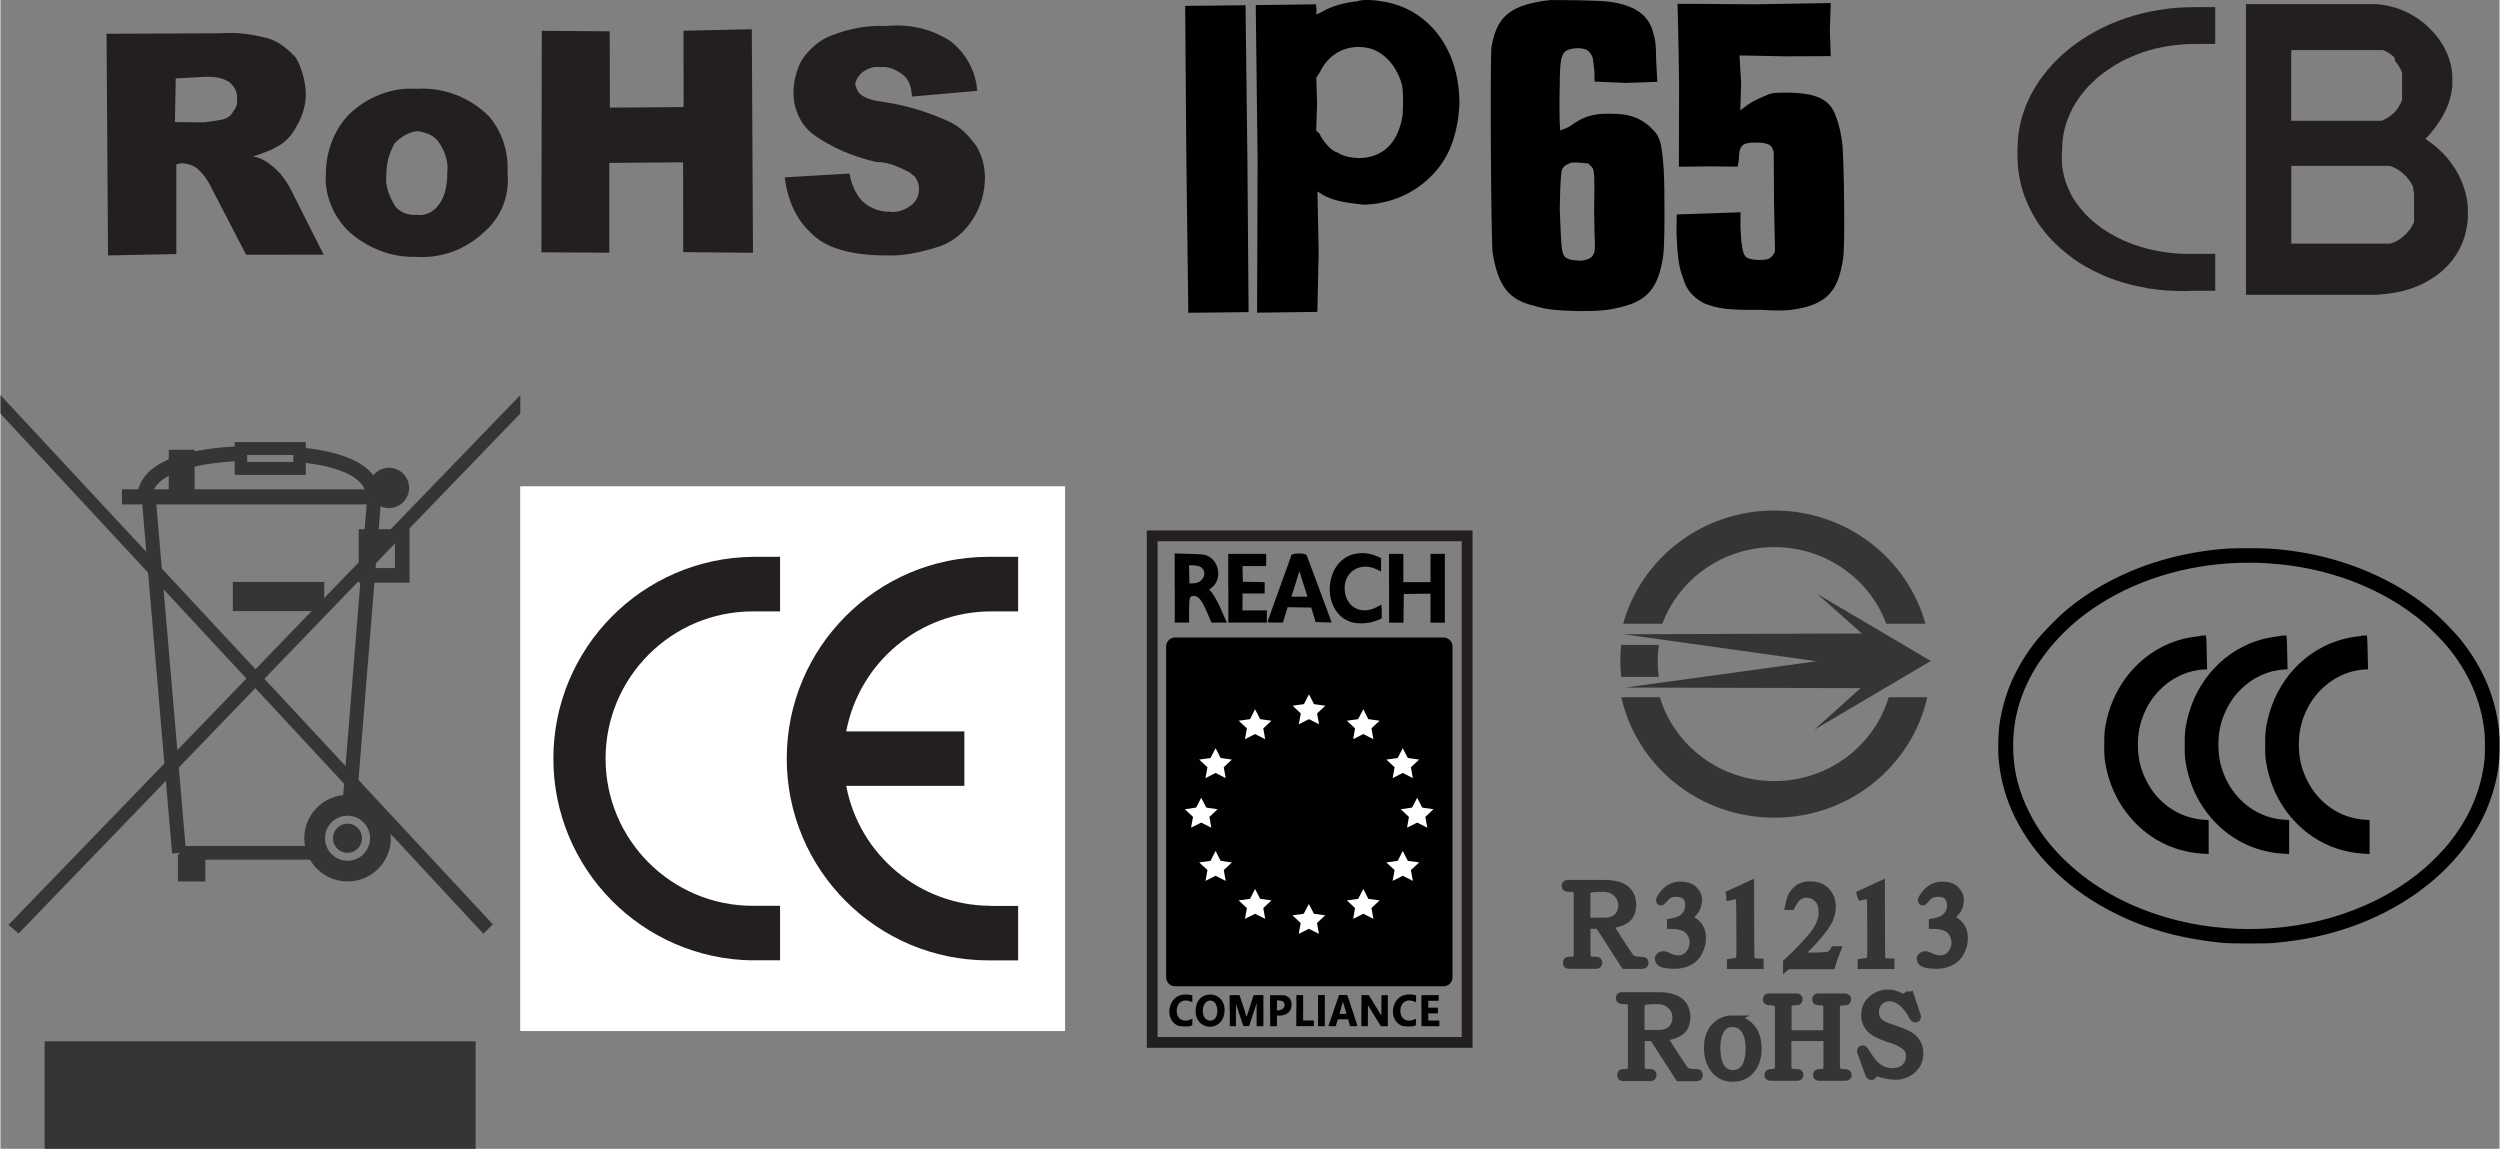 <?xml version="1.0" encoding="UTF-8"?>
<!DOCTYPE svg PUBLIC "-//W3C//DTD SVG 1.1//EN" "http://www.w3.org/Graphics/SVG/1.1/DTD/svg11.dtd">
<!-- Creator: CorelDRAW 2021 (64-Bit Not for commercial use) -->
<svg xmlns="http://www.w3.org/2000/svg" xml:space="preserve" width="0.914in" height="0.42in" version="1.1" style="shape-rendering:geometricPrecision; text-rendering:geometricPrecision; image-rendering:optimizeQuality; fill-rule:evenodd; clip-rule:evenodd"
viewBox="0 0 254.65 117.06"
 xmlns:xlink="http://www.w3.org/1999/xlink"
 xmlns:xodm="http://www.corel.com/coreldraw/odm/2003">
 <rect x="0" y="0" width="254.65" height="117.06" fill="#808080" stroke="none"/>
 <defs>
  <style type="text/css">
   <![CDATA[
    .str3 {stroke:#373435;stroke-width:1.43;stroke-miterlimit:3.864}
    .str2 {stroke:#373435;stroke-width:1.49;stroke-miterlimit:3.864}
    .str4 {stroke:#373435;stroke-width:1.51;stroke-miterlimit:3.864}
    .str0 {stroke:#231F20;stroke-width:1.1;stroke-miterlimit:2.613}
    .str1 {stroke:#373435;stroke-width:0.84;stroke-miterlimit:22.926}
    .fil7 {fill:none}
    .fil11 {fill:none;fill-rule:nonzero}
    .fil8 {fill:#373435}
    .fil12 {fill:#373435}
    .fil6 {fill:#010101}
    .fil2 {fill:#231F20}
    .fil3 {fill:white}
    .fil9 {fill:#373435;fill-rule:nonzero}
    .fil10 {fill:#373435;fill-rule:nonzero}
    .fil1 {fill:black;fill-rule:nonzero}
    .fil4 {fill:#010101;fill-rule:nonzero}
    .fil0 {fill:#231F20;fill-rule:nonzero}
    .fil5 {fill:white;fill-rule:nonzero}
   ]]>
  </style>
 </defs>
 <g id="Layer_x0020_1">
  <g id="UI_icons">
   <g>
    <path class="fil0" d="M10.96 26.03l-0.15 -22.59 11.57 -0.05c1.75,-0.13 3.26,0.09 4.93,0.53 1.1,0.36 1.97,1.06 2.8,1.97 0.61,1.06 0.98,2.48 1,3.65 0.02,1.17 -0.34,2.29 -0.86,3.18 -0.54,1.09 -1.22,1.77 -2.06,2.23 -0.83,0.46 -1.65,0.73 -2.46,1 0.57,0.08 1.3,0.39 1.8,0.85 0.35,0.25 0.86,0.71 1.18,1.14 0.32,0.44 0.64,0.87 0.94,1.5l3.28 6.51 -7.9 0.01 -3.6 -6.95c-0.29,-0.63 -0.77,-1.28 -1.28,-1.75 -0.51,-0.47 -1.08,-0.55 -1.64,-0.63l-0.59 0.11 0 9.15 -6.95 0.14zm6.81 -13.59l2.89 0.03c0.78,-0.08 1.37,-0.19 1.97,-0.29 0.41,-0.14 0.81,-0.27 1.08,-0.81 0.25,-0.36 0.49,-0.71 0.39,-1.3 0.08,-0.58 -0.21,-1.2 -0.72,-1.66 -0.69,-0.49 -1.64,-0.63 -2.61,-0.58l-2.91 0.16 -0.08 4.46z"/>
    <path class="fil0" d="M33.16 17.81c-0.04,-2.34 0.89,-4.73 2.46,-6.25 1.79,-1.68 4.25,-2.68 6.72,-2.51 2.72,-0.18 5.47,0.8 7.48,2.85 1.31,1.56 1.97,3.6 1.85,5.72 0.23,2.36 -0.67,4.57 -2.43,6.06 -1.79,1.69 -4.25,2.68 -6.91,2.49 -2.13,0.08 -4.34,-0.64 -6.25,-2.09 -1.91,-1.45 -3.08,-3.95 -2.93,-6.27zm6.17 -0.06c-0.17,1.14 0.26,2.18 0.87,3.24 0.48,0.65 1.4,0.98 2.18,0.9 0.95,0.14 1.78,-0.32 2.27,-1.02 0.71,-0.87 0.9,-2.21 0.88,-3.37 0.14,-0.95 -0.25,-2.18 -0.9,-3.05 -0.48,-0.66 -1.21,-0.95 -2.15,-1.09 -0.79,0.08 -1.63,0.53 -2.3,1.22 -0.52,0.9 -0.87,2.01 -0.86,3.18z"/>
    <polygon class="fil0" points="55.16,3.14 62.08,3.19 62.1,10.97 69.61,10.91 69.6,3.13 76.56,2.98 76.68,25.76 69.57,25.69 69.56,16.54 62.04,16.6 62.04,25.75 55.12,25.71 "/>
    <path class="fil0" d="M79.93 18.07l6.6 -0.39c0.08,0.78 0.5,1.82 0.99,2.47 0.64,0.87 1.9,1.45 3.06,1.42 0.76,0.12 1.57,-0.15 2.22,-0.65 0.87,-0.65 1.06,-1.98 0.42,-2.85 -0.16,-0.22 -0.34,-0.24 -0.51,-0.47 -1.08,-0.55 -2.15,-1.09 -3.5,-1.1 -2.23,-0.52 -4.6,-1.45 -6.51,-2.9 -1.21,-0.96 -1.93,-2.62 -1.89,-4.17 -0.02,-1.17 0.36,-2.47 0.88,-3.37 0.73,-1.06 1.84,-2.06 3.06,-2.47 1.84,-0.71 3.62,-1.03 5.53,-0.94 2.35,-0.23 4.58,0.28 6.52,1.54 1.56,1.2 2.62,3.11 2.72,5.07l-6.64 0.58c-0.05,-0.98 -0.31,-1.79 -1.01,-2.29 -0.69,-0.5 -1.42,-0.79 -2.21,-0.71 -0.75,-0.11 -1.37,0.19 -1.81,0.51 -0.43,0.33 -0.71,0.87 -0.76,1.25 0.13,0.41 0.27,0.82 0.61,1.07 0.7,0.49 1.45,0.6 2.4,0.74 2.26,0.33 4.47,1.04 6.46,1.93 1.27,0.57 2.1,1.47 2.89,2.56 0.62,1.06 0.85,2.07 0.87,3.24 -0.04,1.56 -0.42,2.86 -1.18,4.1 -0.76,1.25 -1.87,2.26 -3.3,2.82 -1.62,0.54 -3.62,1.03 -5.35,0.97 -3.86,0.02 -6.44,-0.75 -7.94,-2.33 -1.53,-1.4 -2.38,-3.47 -2.64,-5.64z"/>
   </g>
   <g id="IP65">
    <path class="fil1" d="M138.24 0.14c-1.2,0.09 -2.68,0.5 -3.65,1.11l-0.52 0.22 0.03 -0.42 -0.05 -0.61 -3.07 0.04 -3.07 0.04 0.19 15.72 -0.05 15.62 3.07 -0.04 3.07 -0.04 0.13 -6.09 -0.12 -6.19 0.58 0.38c1.32,0.69 2.59,0.79 4.11,0.98 2.65,-0.07 5.1,-1.1 6.84,-2.86 1.9,-1.83 2.74,-4.27 2.93,-7.26 0.1,-5.66 -3.12,-9.92 -7.94,-10.61 -0.67,-0.13 -1.95,-0.22 -2.47,-0zm1.4 4.82c1.43,0.44 2.62,1.82 3.11,3.48 0.22,0.53 0.19,2.42 0.13,3.28 -0.44,2.89 -2.07,4.4 -4.54,4.39 -0.85,-0.06 -1.53,-0.19 -2.1,-0.57 -0.67,-0.14 -1.54,-1.23 -1.84,-1.94l-0.33 -0.28 0.09 -2.74 -0.08 -2.67 0.38 -0.58c0.98,-2.07 3.09,-2.95 5.18,-2.37z"/>
    <path class="fil1" d="M157.95 0c-4.13,0.48 -5.48,1.67 -6.02,4.8 -0.15,1.11 -0.05,19.57 0.12,20.96 0.55,3.3 1.57,4.75 4.09,5.36 1.43,0.44 2.28,0.5 4.57,0.58 2.47,0.01 3.25,-0.11 4.55,-0.44 2.61,-0.67 3.71,-1.97 4.18,-5.28 0.15,-1.11 0.16,-6.52 0.04,-8.76 -0.19,-2.41 -0.31,-3.2 -1.04,-3.94 -1.11,-1.2 -2.36,-1.71 -4.41,-1.69 -1.87,-0.05 -2.93,0.39 -4.18,1.33 -0.52,0.22 -0.88,0.37 -0.88,0.37 -0.17,0.08 -0.12,-6.19 0.01,-6.86 0.15,-1.11 0.43,-1.43 1.63,-1.52 1.02,-0.01 1.35,0.27 1.64,0.98 0,0 0.12,0.78 0.17,1.39l0.02 1.03 3.14 0.14 3.25 -0.11 -0.12 -2.24c0.01,-1.45 -0.11,-2.23 -0.26,-2.59 -0.39,-1.92 -1.86,-2.97 -4.48,-3.33 -1.1,-0.16 -5.02,-0.18 -6.05,-0.17zm3.89 16.68c0.07,0.17 0.32,0.28 0.4,0.45 0.15,0.36 0.22,0.53 0.15,4.3 0.03,3.53 0.18,3.88 -0.02,4.38 -0.2,0.5 -0.56,0.65 -1.34,0.76 -0.85,-0.06 -1.27,-0.09 -1.59,-0.37 -0.4,-0.46 -0.38,-0.88 -0.55,-4.77 0.04,-3.34 0.15,-3.59 0.18,-4.02 0.19,-0.5 0.37,-0.57 0.9,-0.8 0.35,-0.14 1.45,0.02 1.87,0.05z"/>
    <path class="fil1" d="M170.89 0.41c0,0 0.11,3.7 0.16,8.25l-0.02 8.33 3.08 -0.04 2.9 0.03 0.13 -0.68c0.01,-1.46 0.28,-1.79 1.73,-1.77 1.02,-0.01 1.52,0.19 1.67,0.55l0.15 0.36 0.03 4.98 0.1 5.16 -0.1 0.25c-0.38,0.57 -0.56,0.65 -1.58,0.66 -1.28,-0.09 -1.52,-0.19 -1.7,-1.58 -0.07,-0.18 -0.09,-1.21 -0.14,-1.82l0.01 -1.46 -3.25 0.11 -3.25 0.11 -0.03 1.89c0.11,2.24 0.21,3.45 0.65,4.51 0.34,1.32 1.07,2.05 2.13,2.64 1.5,0.62 2.77,0.71 5.85,0.68 2.55,0.18 3.5,-0.01 4.79,-0.35 2.18,-0.7 3.11,-1.92 3.55,-4.81 0.23,-0.93 0.1,-9.61 -0.04,-11.42 -0.1,-1.21 -0.37,-2.35 -0.66,-3.05 -0.57,-1.85 -2.06,-2.47 -4.96,-2.5 -1.02,0.01 -1.45,-0.02 -1.98,0.2 -0.7,0.29 -1.57,0.66 -2.2,1.13l-0.63 0.47 0.09 -2.74 -0.17 -2.85 4.77 0.09 4.53 -0.02 -0.09 -2.67 0.09 -2.74 -7.77 0.13c-4.34,-0.05 -7.84,-0.05 -7.84,-0.05z"/>
    <polygon class="fil1" points="120.84,16.15 121.04,31.87 124.11,31.84 127.18,31.8 127.06,16.25 126.87,0.53 123.8,0.57 120.72,0.6 "/>
   </g>
   <g id="CB">
    <g id="Layer_2" data-name="Layer 2">
     <g id="Layer_1-2" data-name="Layer 1">
      <polygon class="fil2" points="225.68,0.73 223.47,0.73 222.54,0.75 221.63,0.8 220.73,0.9 219.86,1.03 218.99,1.19 218.14,1.38 217.32,1.61 216.5,1.87 215.71,2.16 214.93,2.48 214.18,2.83 213.45,3.21 212.75,3.61 212.07,4.04 211.42,4.5 210.8,4.97 210.2,5.48 209.64,6 209.1,6.55 208.6,7.12 208.14,7.7 207.7,8.3 207.31,8.93 206.94,9.57 206.62,10.23 206.34,10.89 206.1,11.58 205.89,12.28 205.74,12.99 205.62,13.71 205.56,14.43 205.53,15.17 205.53,15.17 205.52,15.99 205.56,16.78 205.64,17.56 205.78,18.32 205.95,19.07 206.17,19.79 206.44,20.49 206.75,21.18 207.1,21.85 207.48,22.5 207.9,23.11 208.37,23.72 208.87,24.29 209.4,24.83 209.96,25.36 210.56,25.85 211.19,26.34 211.84,26.78 212.52,27.19 213.25,27.58 213.98,27.93 214.74,28.26 215.53,28.55 216.34,28.81 217.16,29.03 218.02,29.22 218.89,29.39 219.77,29.51 220.67,29.6 221.59,29.64 222.51,29.66 223.47,29.63 225.68,29.63 225.68,25.87 223.56,25.87 222.83,25.87 222.11,25.85 221.4,25.8 220.7,25.72 220.02,25.61 219.36,25.48 218.7,25.33 218.06,25.14 217.44,24.94 216.84,24.71 216.25,24.46 215.69,24.19 215.14,23.89 214.62,23.58 214.12,23.25 213.64,22.89 213.2,22.52 212.77,22.14 212.37,21.73 212,21.3 211.66,20.87 211.35,20.42 211.06,19.95 210.82,19.46 210.6,18.97 210.42,18.46 210.27,17.94 210.16,17.41 210.08,16.87 210.05,16.32 210.05,15.75 210.09,15.17 210.09,15.17 210.1,14.63 210.16,14.09 210.24,13.56 210.36,13.03 210.51,12.51 210.7,12.01 210.91,11.51 211.15,11.02 211.42,10.55 211.72,10.09 212.04,9.64 212.4,9.21 212.77,8.78 213.18,8.39 213.59,7.99 214.04,7.62 214.52,7.27 215,6.94 215.51,6.61 216.04,6.31 216.59,6.03 217.15,5.78 217.73,5.54 218.33,5.32 218.93,5.13 219.56,4.96 220.2,4.82 220.85,4.7 221.51,4.61 222.19,4.54 222.87,4.49 223.56,4.48 225.68,4.48 225.68,0.73 "/>
      <path class="fil2" d="M228.82 0.42l13.27 0 0.54 0.06 0.55 0.09 0.53 0.13 0.53 0.15 0.52 0.2 0.5 0.22 0.48 0.26 0.47 0.29 0.45 0.32 0.43 0.34 0.4 0.38 0.38 0.39 0.36 0.42 0.33 0.43 0.29 0.45 0.26 0.48 0.23 0.49 0.18 0.51 0.15 0.52 0.11 0.54 0.06 0.55 0 0.57 0 0.57 -0.08 0.58 -0.13 0.59 -0.18 0.6 -0.25 0.6 -0.29 0.6 -0.37 0.6 -0.42 0.61 -0.48 0.6 -0.55 0.6 0.63 0.44 0.6 0.48 0.53 0.5 0.49 0.54 0.43 0.56 0.39 0.58 0.34 0.6 0.29 0.62 0.23 0.63 0.19 0.63 0.13 0.65 0.08 0.65 0 0.64 0 0.65 -0.08 0.65 -0.12 0.63 -0.17 0.62 -0.23 0.61 -0.28 0.59 -0.33 0.56 -0.39 0.55 -0.44 0.51 -0.49 0.48 -0.54 0.45 -0.6 0.41 -0.65 0.38 -0.7 0.34 -0.76 0.29 -0.81 0.24 -0.87 0.19 -0.96 0.13 -0.96 0.08 -13.23 0 0 -29.55zm4.61 4.68l8.61 0 0.16 0 0.15 0 0.15 0 0.15 0 0.14 0 0.14 0.06 0.14 0.07 0.13 0.07 0.13 0.08 0.13 0.09 0.13 0.09 0.13 0.1 0.12 0.1 0.11 0.11 0.05 0.36 0.11 0.12 0.1 0.12 0.09 0.13 0.09 0.13 0.07 0.13 0.08 0.13 0.06 0.14 0.06 0.14 0.06 0.14 0 0.15 0 0.15 0 0.15 0 0.15 0 1.56 0 0.16 0 0.15 0 0.15 0 0.15 -0.06 0.14 -0.06 0.14 -0.06 0.14 -0.08 0.13 -0.07 0.13 -0.09 0.13 -0.09 0.13 -0.1 0.13 -0.11 0.12 -0.11 0.12 -0.11 0.1 -0.12 0.11 -0.13 0.1 -0.13 0.09 -0.13 0.09 -0.13 0.08 -0.13 0.07 -0.14 0.07 -0.14 0.06 -0.14 0.05 -0.15 0 -0.15 0 -0.15 0 -0.16 0 -8.56 0 0 -7.19zm0 11.8l9.31 0 0.18 0 0.17 0 0.17 0 0.17 0 0.16 0.05 0.16 0.06 0.15 0.06 0.16 0.08 0.14 0.08 0.15 0.09 0.13 0.09 0.14 0.1 0.13 0.11 0.13 0.12 0.13 0.12 0.12 0.12 0.11 0.13 0.11 0.13 0.1 0.13 0.1 0.14 0.08 0.14 0.09 0.15 0.07 0.15 0.07 0.15 0 0.16 0 0.16 0.08 0.25 0 0.17 0 0.17 0 1.77 0 0.17 0 0.17 0 0.17 0 0.16 0 0.16 -0.07 0.15 -0.07 0.16 -0.09 0.14 -0.08 0.15 -0.1 0.13 -0.1 0.14 -0.11 0.13 -0.11 0.13 -0.12 0.13 -0.13 0.12 -0.13 0.11 -0.13 0.11 -0.14 0.1 -0.13 0.1 -0.15 0.09 -0.14 0.08 -0.16 0.07 -0.15 0.07 -0.16 0.05 -0.16 0.05 -0.17 0 -0.17 0 -0.17 0 -9.57 0 0 -7.93z"/>
     </g>
    </g>
   </g>
   <g id="CE" data-name="Layer 2">
    <g id="Layer_1-2_0" data-name="Layer 1">
     <polygon class="fil3" points="52.96,105.06 108.48,105.06 108.48,49.55 52.96,49.55 52.96,105.06 "/>
     <path class="fil2" d="M76.66 97.86c-11.26,-0.13 -20.32,-9.3 -20.32,-20.56 0,-11.26 9.06,-20.43 20.32,-20.56l2.78 -0 0 5.56 -2.78 0c-8.28,0 -15,6.72 -15,15 0,8.28 6.72,15 15,15l2.78 0 0 5.55 -2.78 0z"/>
     <path class="fil2" d="M100.92 92.31l2.78 0 0 5.55 -2.78 0c-0.08,-0 -0.16,0 -0.24,0 -11.35,0 -20.56,-9.21 -20.56,-20.56 0,-11.35 9.21,-20.56 20.56,-20.56 0.08,0 0.17,0 0.24,0l2.78 -0 0 5.56 -2.78 0c-7.21,0.01 -13.4,5.15 -14.74,12.23l12.04 -0 0 5.55 -12.04 0c1.34,7.08 7.53,12.21 14.73,12.22l0 0z"/>
    </g>
   </g>
   <g id="REACH">
    <path class="fil4" d="M119.69 64.96l27.36 0c0.5,0 0.91,0.41 0.91,0.91l0 33.72c0,0.5 -0.41,0.91 -0.91,0.91l-27.36 0c-0.5,0 -0.91,-0.41 -0.91,-0.91l0 -33.72c0,-0.5 0.41,-0.91 0.91,-0.91z"/>
    <polygon class="fil5" points="133.33,70.75 133.85,71.75 135,71.91 134.16,72.7 134.36,73.8 133.33,73.28 132.3,73.8 132.5,72.7 131.67,71.91 132.82,71.75 "/>
    <polygon class="fil5" points="127.84,72.27 128.36,73.28 129.51,73.44 128.68,74.22 128.87,75.32 127.84,74.8 126.81,75.32 127.01,74.22 126.17,73.44 127.33,73.28 "/>
    <polygon class="fil5" points="123.82,76.24 124.33,77.24 125.48,77.4 124.65,78.18 124.85,79.29 123.82,78.76 122.79,79.29 122.99,78.18 122.15,77.4 123.3,77.24 "/>
    <polygon class="fil5" points="138.87,72.27 139.38,73.28 140.53,73.44 139.7,74.22 139.9,75.32 138.87,74.8 137.84,75.32 138.03,74.22 137.2,73.44 138.35,73.28 "/>
    <polygon class="fil5" points="142.89,76.24 143.41,77.24 144.56,77.4 143.72,78.18 143.92,79.29 142.89,78.76 141.86,79.29 142.06,78.18 141.22,77.4 142.38,77.24 "/>
    <polygon class="fil5" points="144.36,81.29 144.87,82.29 146.02,82.46 145.19,83.24 145.39,84.34 144.36,83.82 143.33,84.34 143.52,83.24 142.69,82.46 143.84,82.29 "/>
    <polygon class="fil5" points="142.89,86.71 143.41,87.72 144.56,87.88 143.72,88.66 143.92,89.76 142.89,89.24 141.86,89.76 142.06,88.66 141.22,87.88 142.38,87.72 "/>
    <polygon class="fil5" points="138.87,90.58 139.38,91.59 140.53,91.75 139.7,92.53 139.9,93.63 138.87,93.11 137.84,93.63 138.03,92.53 137.2,91.75 138.35,91.59 "/>
    <polygon class="fil5" points="133.32,92.11 133.84,93.11 134.99,93.27 134.15,94.05 134.35,95.16 133.32,94.64 132.29,95.16 132.49,94.05 131.65,93.27 132.8,93.11 "/>
    <polygon class="fil5" points="127.84,90.58 128.36,91.59 129.51,91.75 128.68,92.53 128.87,93.63 127.84,93.11 126.81,93.63 127.01,92.53 126.17,91.75 127.33,91.59 "/>
    <polygon class="fil5" points="123.82,86.71 124.33,87.72 125.48,87.88 124.65,88.66 124.85,89.76 123.82,89.24 122.79,89.76 122.99,88.66 122.15,87.88 123.3,87.72 "/>
    <polygon class="fil5" points="122.35,81.29 122.87,82.29 124.02,82.46 123.19,83.24 123.38,84.34 122.35,83.82 121.32,84.34 121.52,83.24 120.69,82.46 121.84,82.29 "/>
    <g>
     <path id="path0" class="fil6" d="M138 56.44c-3.28,0.73 -3.44,6.15 -0.22,6.99 0.29,0.06 0.59,0.09 0.89,0.09 0.62,0 1.24,-0.13 1.81,-0.38l0.27 -0.14 0 -0.69c0,-0.06 0,-0.12 0,-0.17 0,-0.17 -0.01,-0.34 -0.03,-0.52 -0.02,0 -0.24,0.11 -0.5,0.25 -1.64,0.87 -3.26,-0.09 -3.25,-1.95 0,-1.72 1.64,-2.68 3.25,-1.91l0.46 0.22 0 -1.37 -0.42 -0.18c-0.47,-0.21 -0.99,-0.32 -1.5,-0.32 -0.26,0 -0.51,0.03 -0.76,0.08l0 0.01zm-18.34 3.49l0 3.51 1.46 0 0 -1.44c0.03,-1.01 0,-1.28 0.48,-1.28 0.46,0.02 0.77,0.34 1.33,1.63l0.47 1.09 1.57 0 -0.6 -1.34c-0.24,-0.58 -0.55,-1.15 -0.9,-1.68l-0.29 -0.34 0.29 -0.24c0.99,-0.82 0.75,-2.58 -0.41,-3.17 -0.35,-0.18 -0.51,-0.19 -1.9,-0.23l-1.51 -0.04 0 3.51 -0 0zm5.46 0l0 3.51 3.92 0 0 -1.24 -2.48 0 0 -1.73 2.26 0 0 -1.15 -1.11 -0.02 -1.11 -0.02 -0.02 -0.8 -0.02 -0.8 2.41 0 0 -1.24 -3.86 0 0 3.5 0 -0.01zm6.41 -3.31c-0.04,0.1 -0.58,1.61 -1.21,3.36 -0.63,1.74 -1.16,3.24 -1.18,3.32 -0.03,0.13 0.04,0.14 0.75,0.14l0.79 0 0.24 -0.79 0.24 -0.78 1.2 0.02 1.2 0.02 0.23 0.74 0.23 0.74 0.81 0.02 0.81 0.02 -0.06 -0.18c-0.19,-0.55 -2.42,-6.53 -2.48,-6.67 -0.13,-0.26 -1.5,-0.24 -1.59,0.02l-0.01 0zm9.97 3.32l0 3.51 1.46 0 0.02 -1.46 0.02 -1.46 1.36 -0.02 1.36 -0.02 0 2.96 1.46 0 0 -7.01 -1.46 0 0 2.88 -2.77 0 0 -2.88 -1.46 0 0 3.5 0.01 0zm-19.32 -2.23c0.91,0.44 0.47,1.7 -0.61,1.73l-0.42 0.01 -0.02 -0.92 -0.02 -0.93 0.4 0c0.23,0 0.45,0.04 0.66,0.12l-0 -0.01zm10.82 2.54l0.18 0.55 -1.64 0 0.26 -0.8c0.14,-0.44 0.33,-1.03 0.41,-1.31l0.15 -0.5 0.23 0.76c0.13,0.41 0.32,1 0.42,1.31z"/>
    </g>
    <g>
     <path id="path0-2" class="fil6" d="M120.47 101.36c-1.48,0.16 -1.89,2.46 -0.56,3.12 0.26,0.13 1.09,0.16 1.39,0.05l0.14 -0.06 0.01 -0.33 0.01 -0.34 -0.21 0.09c-0.78,0.34 -1.44,-0.12 -1.39,-0.99 0.04,-0.77 0.66,-1.15 1.38,-0.86 0.11,0.05 0.2,0.08 0.21,0.08 0,-0.06 0,-0.12 0,-0.17 0,-0.06 -0,-0.12 -0,-0.17l0 -0.35 -0.18 -0.04c-0.17,-0.04 -0.34,-0.05 -0.52,-0.05 -0.1,0 -0.19,0.01 -0.28,0.02l0 0zm2.57 0c-0.76,0.09 -1.26,0.75 -1.26,1.66 0,1.99 2.63,2.2 2.93,0.24 0.18,-1.17 -0.58,-2.04 -1.67,-1.9l0 0zm20.21 0c-1.48,0.16 -1.89,2.46 -0.55,3.12 0.26,0.13 1.09,0.16 1.38,0.05l0.15 -0.06 0.01 -0.33 0.01 -0.34 -0.21 0.09c-0.78,0.34 -1.44,-0.12 -1.39,-0.99 0.04,-0.77 0.66,-1.15 1.38,-0.86 0.11,0.05 0.2,0.08 0.21,0.08 0.01,-0.08 0.01,-0.17 0.01,-0.26 0,-0.03 -0,-0.06 -0,-0.09l0 -0.35 -0.19 -0.04c-0.17,-0.04 -0.34,-0.05 -0.52,-0.05 -0.09,0 -0.19,0.01 -0.28,0.02l-0.01 0zm-17.98 1.62l0 1.59 0.62 0 0 -1.15c0,-0.63 0.01,-1.13 0.02,-1.09 0.01,0.03 0.18,0.53 0.36,1.1 0.18,0.57 0.35,1.07 0.37,1.09 0.01,0.03 0.09,0.05 0.31,0.04l0.29 -0.01 0.08 -0.25 0.38 -1.16 0.3 -0.91 0 2.34 0.69 0 0 -3.17 -1 0 -0.35 1.1c-0.36,1.15 -0.38,1.19 -0.42,0.98 -0.01,-0.07 -0.16,-0.57 -0.34,-1.1l-0.32 -0.98 -1.01 0 0 1.59 0.01 0zm4.11 0l0 1.59 0.69 0 0 -1.08 0.19 0c0.85,0 1.33,-0.43 1.3,-1.17 -0.02,-0.39 -0.15,-0.62 -0.45,-0.78l-0.22 -0.12 -0.76 -0.01 -0.76 -0.01 0 1.58 0 0.01zm2.66 -0.01l0 1.59 1.79 0 0 -0.58 -1.09 0 0 -2.58 -0.69 0 0 1.59 -0 -0.01zm2.22 0.01l0 1.59 0.69 0 0 -3.18 -0.69 0 0 1.59 0 0zm1.61 -0.05c-0.29,0.85 -0.53,1.56 -0.55,1.59 -0.02,0.03 0.07,0.05 0.36,0.05l0.38 0 0.11 -0.35 0.11 -0.35 1.05 0 0.1 0.35 0.1 0.35 0.38 0c0.03,0 0.06,0 0.09,0 0.09,0 0.19,-0.01 0.28,-0.03 0,-0.02 -0.23,-0.73 -0.52,-1.59l-0.52 -1.56 -0.84 0 -0.53 1.54 0 0zm2.8 0.05l0 1.59 0.66 0 0.01 -1.07 0 -1.07 0.66 1.07 0.66 1.07 0.71 0 0 -3.17 -0.65 0 -0.01 1.04 0 1.04 -0.64 -1.04 -0.64 -1.04 -0.75 0 0 1.59 -0.01 -0zm6.13 0l0 1.59 1.82 0 0 -0.58 -1.13 0 0 -0.73 0.98 0 0 -0.58 -0.98 0 0 -0.7 1.06 0 0 -0.58 -1.76 0 0 1.59 0.01 -0.01zm-21.21 -0.94c0.32,0.17 0.5,0.84 0.36,1.36 -0.21,0.83 -1.19,0.8 -1.39,-0.04 -0.21,-0.9 0.38,-1.67 1.02,-1.32l0 0zm6.97 -0.05c0.5,0.22 0.33,0.88 -0.24,0.94l-0.25 0.03 0 -1.02 0.18 0c0.1,0 0.21,0.02 0.3,0.05l0 0zm6.59 1.28c0,0.04 -0.09,0.05 -0.35,0.05 -0.22,0 -0.35,-0.01 -0.35,-0.04 0,-0.03 0.08,-0.3 0.17,-0.62l0.17 -0.58 0.18 0.57c0.1,0.31 0.18,0.6 0.18,0.62l-0.01 0zm0 0l0 0 0 0z" data-name="path0"/>
    </g>
    <polygon class="fil7 str0" points="117.36,106.22 149.45,106.22 149.45,54.6 117.36,54.6 "/>
   </g>
   <g>
    <g id="_2470535743136">
     <path class="fil1" d="M226.96 55.9c-4.06,0.27 -8.01,1.31 -11.48,3.04 -1.88,0.94 -3.39,1.92 -4.97,3.22 -0.79,0.66 -2.33,2.22 -2.98,3.02 -2.11,2.65 -3.34,5.39 -3.82,8.53 -0.15,0.97 -0.19,2.88 -0.08,3.87 0.22,2.09 0.77,3.96 1.7,5.82 1.84,3.69 5.06,6.9 9.18,9.16 3.56,1.96 7.44,3.09 12,3.52 0.82,0.08 4.4,0.08 5.22,0 2.95,-0.27 5.39,-0.79 7.9,-1.68 4.63,-1.64 8.6,-4.4 11.27,-7.83 2.01,-2.57 3.23,-5.43 3.66,-8.53 0.11,-0.8 0.13,-2.76 0.04,-3.61 -0.36,-3.37 -1.63,-6.39 -3.9,-9.24 -0.64,-0.8 -2.17,-2.36 -2.98,-3.02 -1.57,-1.29 -3.08,-2.28 -4.97,-3.22 -3.51,-1.75 -7.43,-2.78 -11.59,-3.05 -0.79,-0.05 -3.41,-0.05 -4.21,0l0 0zm4.21 1.51c6.01,0.38 11.65,2.55 15.78,6.06 0.65,0.56 1.81,1.73 2.33,2.35 2.22,2.66 3.51,5.61 3.84,8.8 0.06,0.64 0.06,2.12 0,2.76 -0.32,3.15 -1.58,6.05 -3.76,8.71 -0.53,0.64 -1.68,1.81 -2.33,2.37 -2.42,2.07 -5.21,3.62 -8.43,4.7 -6.01,2.01 -12.93,2.01 -18.94,0 -3.8,-1.27 -7.02,-3.21 -9.58,-5.78 -1.46,-1.47 -2.48,-2.86 -3.34,-4.58 -1.14,-2.25 -1.65,-4.38 -1.65,-6.82 0,-2.69 0.69,-5.19 2.11,-7.64 1.19,-2.05 3.06,-4.13 5.17,-5.72 4.03,-3.03 9.19,-4.86 14.74,-5.22 1.3,-0.08 2.71,-0.08 4.08,0l0 0z"/>
     <path class="fil1" d="M224.13 64.81c-0.53,0.05 -1.2,0.16 -1.71,0.29 -3.91,0.98 -6.94,4.23 -7.83,8.38 -0.19,0.9 -0.22,1.19 -0.22,2.46 0,1.05 0.02,1.28 0.1,1.77 0.3,1.73 0.86,3.18 1.76,4.53 0.45,0.67 0.83,1.13 1.42,1.73 1.83,1.83 4.21,2.88 6.81,3.02l0.55 0.03 0 -1.73 0 -1.73 -0.46 -0.03c-2.5,-0.14 -4.73,-1.65 -5.9,-4 -0.59,-1.18 -0.85,-2.28 -0.85,-3.65 0,-1.36 0.26,-2.46 0.86,-3.67 0.93,-1.86 2.6,-3.25 4.54,-3.78 0.37,-0.1 1.13,-0.22 1.44,-0.22l0.21 0 -0.03 -1.33c-0.01,-0.73 -0.04,-1.51 -0.05,-1.73l-0.03 -0.4 -0.22 0.01c-0.13,0 -0.3,0.01 -0.4,0.02l0 0z"/>
     <path class="fil1" d="M232.33 64.81c-0.53,0.05 -1.19,0.16 -1.71,0.29 -3.91,0.98 -6.94,4.23 -7.83,8.38 -0.19,0.9 -0.22,1.19 -0.22,2.46 0,1.05 0.02,1.28 0.1,1.77 0.3,1.73 0.86,3.18 1.76,4.53 0.45,0.67 0.82,1.13 1.42,1.73 1.83,1.83 4.21,2.88 6.81,3.02l0.55 0.03 0 -1.73 0 -1.73 -0.46 -0.03c-2.5,-0.14 -4.73,-1.65 -5.9,-4 -0.59,-1.18 -0.85,-2.28 -0.85,-3.65 0,-1.36 0.26,-2.46 0.86,-3.67 0.93,-1.86 2.6,-3.25 4.54,-3.78 0.37,-0.1 1.14,-0.22 1.44,-0.22l0.21 0 -0.03 -1.33c-0.01,-0.73 -0.03,-1.51 -0.05,-1.73l-0.03 -0.4 -0.22 0.01c-0.13,0 -0.3,0.01 -0.4,0.02l0 0z"/>
     <path class="fil1" d="M240.53 64.81c-0.53,0.05 -1.19,0.16 -1.71,0.29 -3.91,0.98 -6.94,4.23 -7.83,8.38 -0.19,0.9 -0.22,1.19 -0.22,2.46 0,1.05 0.02,1.28 0.1,1.77 0.3,1.73 0.86,3.18 1.76,4.53 0.45,0.67 0.82,1.13 1.42,1.73 1.83,1.83 4.21,2.88 6.81,3.02l0.55 0.03 0 -1.73 0 -1.73 -0.46 -0.03c-2.5,-0.14 -4.73,-1.65 -5.9,-4 -0.59,-1.18 -0.85,-2.28 -0.85,-3.65 0,-1.36 0.26,-2.46 0.86,-3.67 0.93,-1.86 2.6,-3.25 4.54,-3.78 0.37,-0.1 1.13,-0.22 1.44,-0.22l0.21 0 -0.03 -1.33c-0.01,-0.73 -0.04,-1.51 -0.05,-1.73l-0.03 -0.4 -0.22 0.01c-0.13,0 -0.3,0.01 -0.4,0.02l0 0z"/>
    </g>
   </g>
   <g id="BSMI">
    <g id="_2470535742080">
     <path class="fil8" d="M180.75 83.32c7.64,0 14.02,-5.26 15.59,-12.28l-3.93 0c-1.48,4.94 -6.14,8.55 -11.66,8.55 -5.52,0 -10.18,-3.61 -11.66,-8.55l-3.93 0c1.57,7.03 7.95,12.28 15.59,12.28zm15.4 -19.76c-1.84,-6.65 -8.04,-11.54 -15.4,-11.54 -7.36,0 -13.56,4.89 -15.4,11.54l3.99 0c1.71,-4.56 6.17,-7.81 11.41,-7.81 5.24,0 9.71,3.25 11.41,7.81l3.99 0z"/>
     <polygon class="fil8" points="189.67,64.55 185.16,60.55 196.7,67.35 184.82,74.36 189.55,70.12 165.55,70.06 185.05,67.38 165.39,64.63 "/>
     <path class="fil8" d="M165.15 65.72c-0.06,0.54 -0.09,1.08 -0.09,1.63 0,0.55 0.03,1.1 0.09,1.63l3.83 0c-0.07,-0.53 -0.11,-1.08 -0.11,-1.63 0,-0.55 0.04,-1.1 0.11,-1.63l-3.83 0z"/>
    </g>
    <path class="fil9 str1" d="M163.84 94.22c0.94,-0.11 1.59,-0.35 1.97,-0.72 0.29,-0.31 0.44,-0.74 0.45,-1.27 0,-0.69 -0.22,-1.21 -0.66,-1.57 -0.48,-0.38 -1.18,-0.57 -2.11,-0.58l-3.79 0c-0.14,0 -0.2,0.06 -0.2,0.19 0,0.11 0.07,0.17 0.2,0.18 0.54,0 0.84,0.06 0.93,0.19 0.07,0.09 0.1,0.25 0.1,0.47l0 6.09c0,0.3 -0.04,0.49 -0.12,0.58 -0.07,0.09 -0.34,0.13 -0.81,0.13 -0.11,0 -0.17,0.07 -0.17,0.21 0,0.11 0.05,0.17 0.17,0.18l2.81 0c0.12,0 0.18,-0.06 0.19,-0.19 0,-0.13 -0.06,-0.2 -0.18,-0.2 -0.47,0 -0.75,-0.03 -0.86,-0.1 -0.1,-0.07 -0.15,-0.27 -0.16,-0.61l0 -2.98 1.28 0 2.64 4.09 1.79 0c0.13,0 0.2,-0.06 0.21,-0.19 0,-0.13 -0.07,-0.2 -0.21,-0.2 -0.58,0 -0.96,-0.07 -1.14,-0.22 -0.16,-0.13 -0.93,-1.29 -2.32,-3.47zm-2.25 -0.3l0 -2.79c0,-0.22 0.06,-0.39 0.18,-0.49 0.11,-0.12 0.63,-0.18 1.55,-0.18 0.49,0 0.9,0.12 1.23,0.37 0.47,0.36 0.71,0.84 0.72,1.43 0,0.43 -0.13,0.8 -0.39,1.12 -0.31,0.36 -0.79,0.54 -1.42,0.55l-1.87 0zm8.65 0.31c0.57,0 1.04,0.09 1.41,0.27 0.27,0.13 0.49,0.35 0.66,0.65 0.3,0.56 0.31,1.14 0.03,1.75 -0.2,0.36 -0.45,0.6 -0.74,0.73 -0.54,0.23 -1.13,0.17 -1.79,-0.19 -0.27,-0.13 -0.5,-0.13 -0.68,0 -0.09,0.07 -0.14,0.15 -0.14,0.25 0,0.07 0.03,0.16 0.1,0.28 0.18,0.22 0.7,0.33 1.55,0.33 0.42,0 0.85,-0.09 1.26,-0.26 0.52,-0.25 0.88,-0.59 1.1,-1.04 0.25,-0.46 0.37,-0.93 0.37,-1.42 0,-0.52 -0.14,-0.95 -0.43,-1.3 -0.16,-0.2 -0.49,-0.45 -1.01,-0.74 0.38,-0.36 0.64,-0.65 0.78,-0.87 0.16,-0.29 0.25,-0.61 0.26,-0.95 0,-0.4 -0.17,-0.76 -0.5,-1.07 -0.31,-0.27 -0.74,-0.4 -1.27,-0.4 -0.77,0 -1.4,0.36 -1.89,1.09 -0.13,0.2 -0.2,0.33 -0.2,0.39 0,0.07 0.04,0.11 0.11,0.11 0.02,0 0.19,-0.17 0.51,-0.52 0.22,-0.23 0.56,-0.35 1.01,-0.36 0.89,0 1.35,0.44 1.35,1.31 0,0.47 -0.18,0.88 -0.55,1.23 -0.27,0.25 -0.71,0.42 -1.3,0.52l0 0.2zm6.04 -2.93c0.31,-0.07 0.53,-0.1 0.66,-0.11 0.16,0 0.26,0.05 0.3,0.14 0.05,0.09 0.07,1.81 0.07,5.17 0,0.69 -0.02,1.11 -0.07,1.24 -0.02,0.07 -0.09,0.15 -0.19,0.23 -0.11,0.04 -0.35,0.09 -0.71,0.14l0 0.21 2.9 0 0 -0.23c-0.34,-0.01 -0.53,-0.02 -0.59,-0.05 -0.18,-0.03 -0.29,-0.11 -0.32,-0.25 -0.04,-0.09 -0.06,-2.62 -0.06,-7.6l-2.02 0.93c0.01,0.05 0.02,0.1 0.03,0.16zm5.79 7.04l4.49 0c0.04,-0.16 0.09,-0.31 0.14,-0.45 0.03,-0.14 0.16,-0.49 0.39,-1.05l-0.21 0c-0.16,0.29 -0.37,0.48 -0.65,0.56 -0.36,0.07 -1.41,0.1 -3.16,0.11 1.65,-1.56 2.72,-2.81 3.21,-3.73 0.21,-0.54 0.32,-0.98 0.32,-1.34 0,-0.43 -0.08,-0.8 -0.25,-1.12 -0.2,-0.38 -0.48,-0.67 -0.84,-0.86 -0.32,-0.16 -0.7,-0.23 -1.13,-0.23 -0.85,0 -1.46,0.38 -1.84,1.15 -0.09,0.2 -0.17,0.51 -0.26,0.92l0.18 0c0.21,-0.43 0.43,-0.74 0.66,-0.93 0.27,-0.21 0.55,-0.32 0.85,-0.32 0.57,0 1.02,0.21 1.35,0.63 0.25,0.29 0.37,0.73 0.37,1.32 0,0.67 -0.3,1.41 -0.88,2.22 -0.81,0.97 -1.72,1.93 -2.75,2.87l0 0.26zm7.55 -7.04c0.31,-0.07 0.53,-0.1 0.66,-0.11 0.16,0 0.26,0.05 0.3,0.14 0.04,0.09 0.07,1.81 0.07,5.17 0,0.69 -0.02,1.11 -0.07,1.24 -0.02,0.07 -0.09,0.15 -0.19,0.23 -0.11,0.04 -0.35,0.09 -0.72,0.14l0 0.21 2.9 0 0 -0.23c-0.34,-0.01 -0.53,-0.02 -0.59,-0.05 -0.18,-0.03 -0.29,-0.11 -0.32,-0.25 -0.05,-0.09 -0.06,-2.62 -0.06,-7.6l-2.02 0.93c0.01,0.05 0.02,0.1 0.03,0.16zm7.3 2.93c0.57,0 1.04,0.09 1.41,0.27 0.27,0.13 0.49,0.35 0.66,0.65 0.3,0.56 0.31,1.14 0.04,1.75 -0.2,0.36 -0.45,0.6 -0.74,0.73 -0.54,0.23 -1.13,0.17 -1.79,-0.19 -0.27,-0.13 -0.49,-0.13 -0.68,0 -0.09,0.07 -0.14,0.15 -0.14,0.25 0,0.07 0.03,0.16 0.1,0.28 0.18,0.22 0.7,0.33 1.55,0.33 0.43,0 0.85,-0.09 1.26,-0.26 0.51,-0.25 0.88,-0.59 1.1,-1.04 0.25,-0.46 0.37,-0.93 0.37,-1.42 0,-0.52 -0.14,-0.95 -0.44,-1.3 -0.16,-0.2 -0.49,-0.45 -1.01,-0.74 0.38,-0.36 0.64,-0.65 0.78,-0.87 0.16,-0.29 0.25,-0.61 0.26,-0.95 0,-0.4 -0.17,-0.76 -0.5,-1.07 -0.31,-0.27 -0.74,-0.4 -1.27,-0.4 -0.77,0 -1.4,0.36 -1.89,1.09 -0.13,0.2 -0.2,0.33 -0.2,0.39 0,0.07 0.04,0.11 0.11,0.11 0.02,0 0.19,-0.17 0.51,-0.52 0.22,-0.23 0.56,-0.35 1.01,-0.36 0.89,0 1.34,0.44 1.35,1.31 0,0.47 -0.18,0.88 -0.55,1.23 -0.27,0.25 -0.71,0.42 -1.3,0.52l0 0.2zm-27.56 11.43c0.94,-0.11 1.59,-0.35 1.97,-0.72 0.29,-0.31 0.44,-0.74 0.45,-1.27 0,-0.69 -0.22,-1.21 -0.66,-1.57 -0.48,-0.38 -1.18,-0.57 -2.11,-0.58l-3.79 0c-0.14,0 -0.2,0.06 -0.2,0.19 0,0.11 0.07,0.17 0.2,0.18 0.54,0 0.84,0.06 0.93,0.19 0.07,0.09 0.1,0.25 0.1,0.47l0 6.09c0,0.3 -0.04,0.49 -0.12,0.58 -0.07,0.09 -0.34,0.13 -0.8,0.13 -0.11,0 -0.17,0.07 -0.17,0.21 0,0.11 0.05,0.17 0.17,0.18l2.81 0c0.12,0 0.18,-0.06 0.19,-0.19 0,-0.14 -0.06,-0.2 -0.18,-0.2 -0.47,0 -0.75,-0.03 -0.86,-0.1 -0.1,-0.07 -0.15,-0.27 -0.16,-0.61l0 -2.98 1.28 0 2.64 4.09 1.79 0c0.13,0 0.2,-0.06 0.21,-0.19 0,-0.14 -0.07,-0.2 -0.21,-0.2 -0.58,0 -0.96,-0.07 -1.14,-0.22 -0.16,-0.13 -0.93,-1.29 -2.32,-3.47zm-2.25 -0.3l0 -2.79c0,-0.22 0.06,-0.39 0.18,-0.49 0.11,-0.12 0.63,-0.18 1.55,-0.18 0.49,0 0.9,0.12 1.23,0.37 0.47,0.36 0.71,0.83 0.72,1.43 0,0.43 -0.13,0.8 -0.39,1.12 -0.31,0.36 -0.79,0.54 -1.42,0.55l-1.87 0zm9.42 -1.47c-0.77,0 -1.39,0.28 -1.87,0.83 -0.43,0.5 -0.65,1.17 -0.66,2 0,0.92 0.23,1.67 0.69,2.25 0.45,0.56 1.07,0.84 1.84,0.84 0.86,0 1.52,-0.35 2,-1.05 0.33,-0.5 0.51,-1.13 0.51,-1.88 0,-0.63 -0.1,-1.15 -0.29,-1.56 -0.21,-0.45 -0.52,-0.8 -0.93,-1.06 -0.38,-0.23 -0.81,-0.35 -1.31,-0.36zm-0.05 0.34c0.23,0 0.45,0.05 0.65,0.14 0.2,0.07 0.39,0.23 0.58,0.46 0.36,0.47 0.54,1.15 0.54,2.05 0,0.63 -0.1,1.17 -0.29,1.62 -0.29,0.63 -0.76,0.95 -1.41,0.96 -0.36,0 -0.66,-0.1 -0.92,-0.3 -0.29,-0.22 -0.49,-0.54 -0.61,-0.95 -0.12,-0.43 -0.18,-0.89 -0.19,-1.39 0,-1.09 0.25,-1.85 0.75,-2.28 0.22,-0.2 0.52,-0.31 0.9,-0.31zm5.61 1.17l0 -2.82c0,-0.18 0.04,-0.31 0.12,-0.39 0.12,-0.12 0.4,-0.18 0.85,-0.18 0.1,0 0.15,-0.06 0.16,-0.18 0,-0.11 -0.05,-0.17 -0.16,-0.18l-2.86 0c-0.13,0 -0.2,0.06 -0.2,0.18 0,0.11 0.07,0.17 0.2,0.18 0.45,0 0.74,0.07 0.87,0.2 0.1,0.09 0.15,0.27 0.16,0.54l0 5.91c0,0.25 -0.03,0.41 -0.1,0.49 -0.11,0.13 -0.37,0.2 -0.76,0.21 -0.13,0 -0.2,0.06 -0.21,0.19 0,0.1 0.06,0.15 0.19,0.16l2.76 0c0.12,0 0.18,-0.06 0.19,-0.17 0,-0.11 -0.06,-0.17 -0.19,-0.18 -0.41,0 -0.68,-0.04 -0.82,-0.12 -0.14,-0.09 -0.22,-0.3 -0.22,-0.62l0 -2.96 4.11 0 0 2.94c0,0.29 -0.04,0.48 -0.11,0.58 -0.09,0.11 -0.34,0.17 -0.76,0.18 -0.13,0 -0.2,0.06 -0.2,0.18 0,0.11 0.07,0.17 0.2,0.17l2.69 0c0.14,0 0.22,-0.06 0.22,-0.17 0,-0.11 -0.07,-0.17 -0.22,-0.18 -0.36,0 -0.6,-0.04 -0.73,-0.11 -0.16,-0.09 -0.24,-0.31 -0.25,-0.65l0 -5.99c0,-0.18 0.03,-0.31 0.08,-0.4 0.1,-0.12 0.38,-0.18 0.85,-0.18 0.13,0 0.2,-0.06 0.21,-0.19 0,-0.12 -0.07,-0.18 -0.21,-0.19l-2.72 0c-0.13,0 -0.2,0.06 -0.21,0.18 0,0.11 0.07,0.17 0.21,0.18 0.4,0 0.67,0.05 0.79,0.16 0.09,0.09 0.14,0.22 0.14,0.4l0 2.83 -4.09 0zm12.49 -3.8c-0.03,-0.11 -0.09,-0.17 -0.18,-0.17 -0.28,0.18 -0.44,0.27 -0.48,0.28 -0.07,-0.01 -0.16,-0.04 -0.26,-0.09 -0.94,-0.5 -1.81,-0.5 -2.63,0.01 -0.05,0.02 -0.11,0.06 -0.17,0.11 -0.56,0.43 -0.84,1 -0.84,1.71 0,0.56 0.21,1.04 0.63,1.46 0.34,0.3 0.93,0.59 1.8,0.88 1.21,0.36 1.91,0.83 2.08,1.39 0.03,0.12 0.05,0.27 0.06,0.45 0,0.47 -0.17,0.86 -0.5,1.17 -0.31,0.3 -0.74,0.45 -1.29,0.46 -0.65,0 -1.21,-0.21 -1.69,-0.63 -0.33,-0.29 -0.73,-0.82 -1.19,-1.59 -0.05,-0.07 -0.09,-0.1 -0.15,-0.1 -0.12,0 -0.17,0.06 -0.17,0.19 0,0.03 0.01,0.06 0.03,0.1l0.81 2.23c0.04,0.11 0.11,0.17 0.2,0.17 0.07,0 0.12,-0.04 0.15,-0.12 0.02,-0.05 0.04,-0.11 0.07,-0.17 0.04,-0.07 0.11,-0.1 0.21,-0.1 0.04,0 0.1,0.01 0.16,0.02 1.05,0.32 1.87,0.42 2.46,0.29 0.25,-0.07 0.48,-0.17 0.72,-0.3 0.74,-0.45 1.11,-1.09 1.11,-1.92 0,-0.58 -0.2,-1.07 -0.6,-1.48 -0.32,-0.32 -0.96,-0.63 -1.91,-0.94 -0.63,-0.2 -1.07,-0.38 -1.32,-0.54 -0.47,-0.29 -0.7,-0.7 -0.7,-1.24 0,-0.43 0.14,-0.8 0.43,-1.09 0.27,-0.27 0.62,-0.42 1.05,-0.43 0.52,0 1.01,0.22 1.47,0.65 0.37,0.34 0.7,0.81 1,1.39 0.04,0.07 0.1,0.11 0.18,0.12 0.1,0 0.15,-0.05 0.16,-0.17l-0.67 -2.02z"/>
   </g>
   <g id="Trash">
    <polygon class="fil10" points="4.5,117.06 48.42,117.06 48.42,106.1 4.5,106.1 "/>
    <polygon class="fil10" points="18.21,87.6 32.74,87.6 32.74,86.2 18.21,86.2 "/>
    <polygon class="fil10" points="-0,40.26 50.17,94.19 49.2,95.14 -0,42.15 "/>
    <polygon class="fil10" points="52.97,40.26 0.82,94.24 1.84,95.13 52.97,42.14 "/>
    <polygon class="fil10" points="18.08,89.82 20.87,89.82 20.87,87.07 18.08,87.07 "/>
    <polygon class="fil10" points="23.68,62.27 32.99,62.27 32.99,59.3 23.68,59.3 "/>
    <polygon class="fil10" points="17.15,51.23 19.78,51.23 19.78,45.83 17.15,45.83 "/>
    <polygon class="fil11 str2" points="37.25,54.67 40.94,54.67 40.94,58.63 37.25,58.63 "/>
    <path class="fil10" d="M37.53 49.72c0,-1.13 0.92,-2.06 2.05,-2.06 1.14,0 2.06,0.93 2.06,2.06 0,1.13 -0.92,2.05 -2.06,2.05 -1.13,0 -2.05,-0.92 -2.05,-2.05z"/>
    <path class="fil11 str3" d="M38.06 50.76c0.01,0.08 0.01,0.12 0.01,0.12l-2.57 31.87"/>
    <line class="fil11 str3" x1="18.2" y1="86.91" x2="15.12" y2= "50.88" />
    <path class="fil12" d="M30.96 85.41c0,-2.43 1.97,-4.41 4.41,-4.41 2.43,0 4.41,1.98 4.41,4.41 0,2.44 -1.97,4.41 -4.41,4.41 -2.43,0 -4.41,-1.97 -4.41,-4.41zm2.11 0c0,1.27 1.03,2.3 2.29,2.3 1.26,0 2.3,-1.03 2.3,-2.3 0,-1.26 -1.03,-2.29 -2.3,-2.29 -1.27,0 -2.29,1.03 -2.29,2.29z"/>
    <path class="fil10" d="M33.88 85.41c0,-0.81 0.66,-1.48 1.48,-1.48 0.82,0 1.48,0.67 1.48,1.48 0,0.82 -0.66,1.49 -1.48,1.49 -0.82,0 -1.48,-0.67 -1.48,-1.49z"/>
    <polygon class="fil10" points="12.38,51.4 37.82,51.4 37.82,49.86 12.38,49.86 "/>
    <path class="fil10" d="M23.87 45.05l7.24 0 0 3.34 -7.24 0 0 -3.34zm5.97 1.31l-4.7 0 0 0.71 4.7 0 0 -0.71z"/>
    <path class="fil11 str4" d="M30.44 46.34c7.77,0.74 7.52,3.76 7.63,4.42"/>
    <path class="fil11 str4" d="M14.72 50.76c-0.08,-0.7 0.04,-4.1 9.69,-4.54"/>
   </g>
  </g>
 </g>
</svg>
